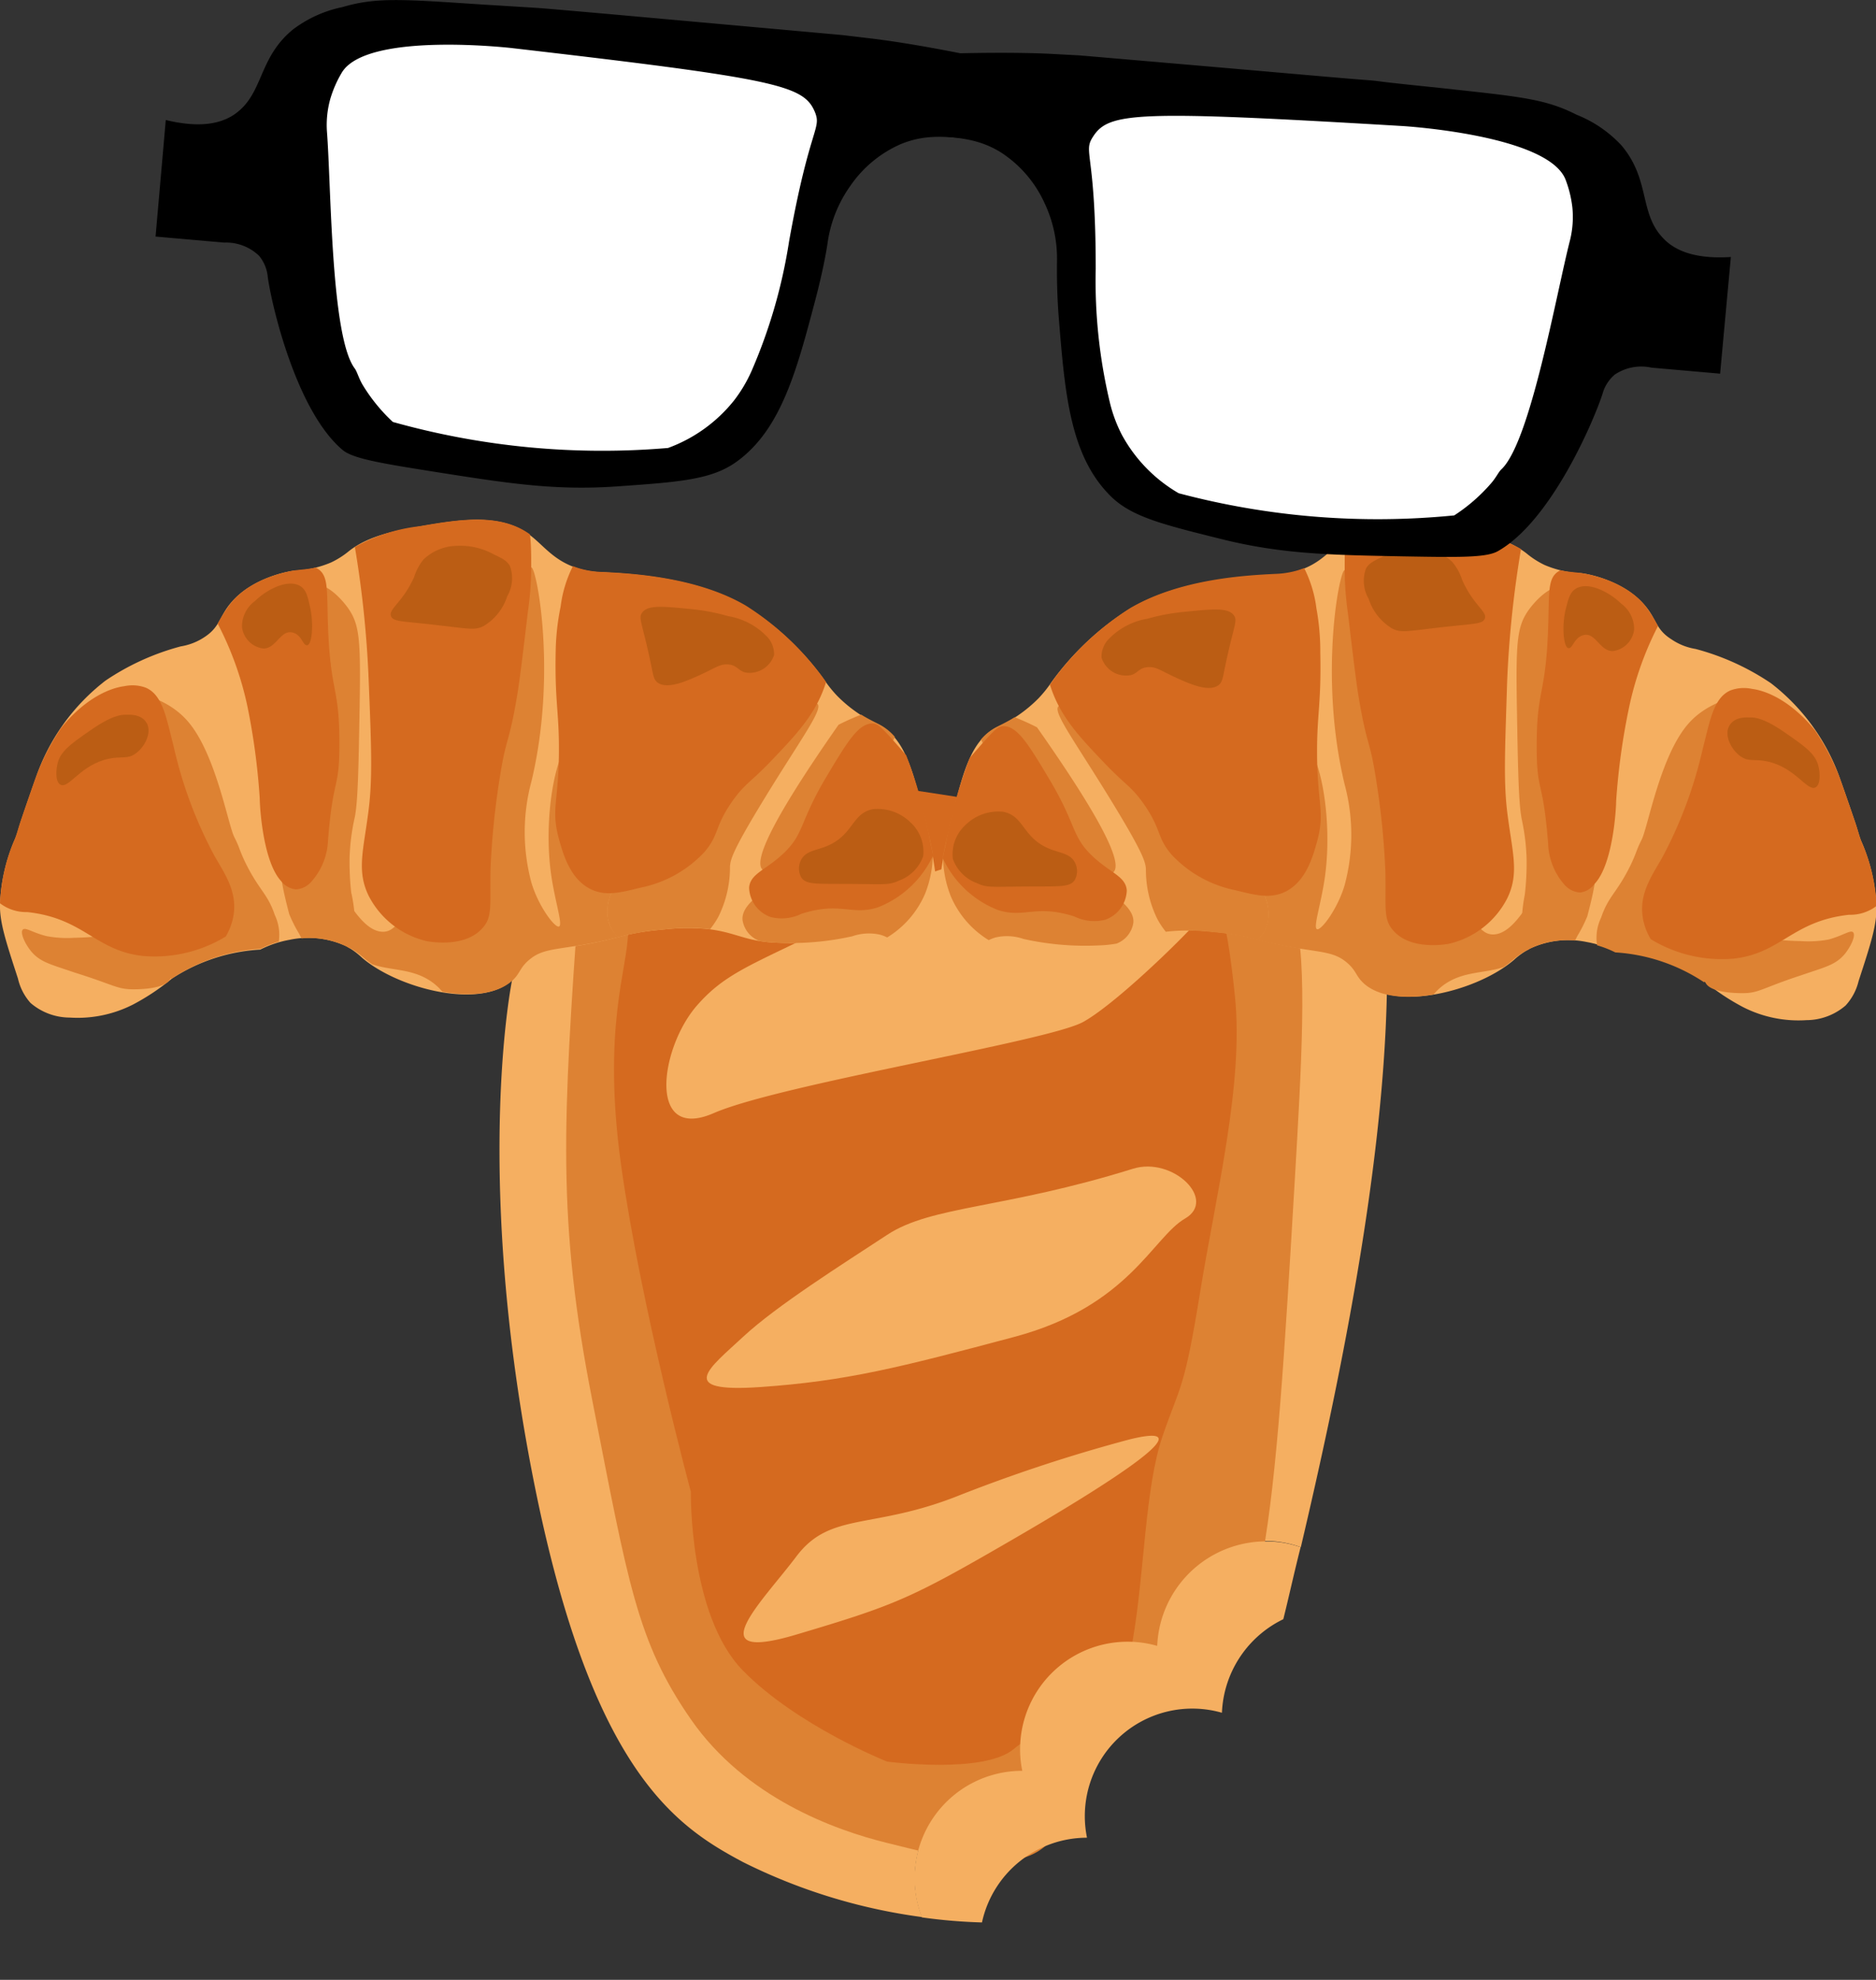 <svg xmlns="http://www.w3.org/2000/svg" viewBox="0 0 174.5 184.12"><rect x="0" y="0" width="174.5" height="184.12" fill="#333333" stroke="none"/><defs><style>.cls-1{fill:#f5af61;}.cls-2{fill:#dd8233;}.cls-3{fill:#d56a1f;}.cls-4{fill:none;}.cls-5{fill:#bb5d14;}.cls-6{fill:#fff;}</style></defs><title>breadbeardArtboard 1</title><g id="Layer_8" data-name="Layer 8"><g id="Layer_13" data-name="Layer 13"><path class="cls-1" d="M88,167.62a10,10,0,0,1,7.07-2.94,10,10,0,0,1,12.55-11.62,10.25,10.25,0,0,1,.1-1.06A10,10,0,0,1,121,143.88h0c3.4-14.44,7.65-34.61,8-51.41.08-3.88-.88-6.71-2.53-8.74C120.88,76.86,108,79.35,94.36,81a324.65,324.65,0,0,1-46.22,2.33l-.5,7.77s-3.6,17.34,1.78,45.47,13.45,33.27,19.7,36.6a52.75,52.75,0,0,0,16.64,5.11A10,10,0,0,1,88,167.62Z"/></g><path class="cls-2" d="M53.84,83.44c-1.46,20.81-2.07,29.88,1.26,46.82s4.13,22.38,9.17,29.64,13.32,10.28,18.26,11.49c5.24,1.28,11.88,3.22,15,0,2.44-2.54.5-5.94,3.25-9.38,2.62-3.28,6.3-2.59,9.46-3.93,7.45-3.18,8.3-16.12,10.2-48.39.6-10.28,1.21-20.38,0-24.25s-58.67-13-62.63-7.49Z"/><g id="Layer_9" data-name="Layer 9"><path class="cls-3" d="M58.42,86.64c0,3.39-2.46,8.84-.63,21.84s6.47,30.24,6.47,30.24-.19,11.49,4.84,16.63,13.41,8.47,13.41,8.47,9.06,1.21,11.84-1.21,9.88-3.63,11-10,1.14-14.28,2.8-19.09,2-4.2,3.47-13.28,4.09-19.49,3.25-27.59-1.66-10.56-4.68-13.51-34.46-6.94-34.46-6.94Z"/></g><g id="Layer_10" data-name="Layer 10"><path class="cls-1" d="M86.92,81.06c-.84.47-2.15,1.2-3.78,2.06-12.09,6.39-15.06,6.66-18.32,10.4-3.43,3.93-4.65,12.7,1.56,10s31-6.65,34.35-8.47,11.6-9.93,12.69-11.79S102.92,76.9,96.83,79a4.72,4.72,0,0,1-1.71.18A42.33,42.33,0,0,0,86.92,81.06Z"/><path class="cls-1" d="M105.38,108.69c-12,3.74-18.71,3.42-22.85,6.14s-10.28,6.58-13.41,9.49-6.36,5.22,1.61,4.67,13-1.83,23.64-4.67,12.85-9.26,15.86-11S109.09,107.53,105.38,108.69Z"/><path class="cls-1" d="M89.39,139c-8.23,3.33-12.13,1.51-15.32,5.75s-9.21,10,0,7.26,10.61-3.33,20-8.77,18.35-11.19,11-9.38A146.09,146.09,0,0,0,89.39,139Z"/></g><g id="Layer_12" data-name="Layer 12"><path class="cls-4" d="M88,181.81a10,10,0,0,0,3.6,2.3,10.1,10.1,0,0,1-.28-5.33,50.63,50.63,0,0,1-5.59-.47A10,10,0,0,0,88,181.81Z"/><path class="cls-4" d="M121,143.88c-.57,2.41-1.11,4.66-1.61,6.7a10.1,10.1,0,0,1,8-.36A10.14,10.14,0,0,0,121,143.88Z"/><path class="cls-1" d="M119.25,143.45A10.14,10.14,0,0,0,107.74,152a10.25,10.25,0,0,0-.1,1.06,10,10,0,0,0-12.55,11.62,10,10,0,0,0-9.34,13.63,50.63,50.63,0,0,0,5.59.47,10,10,0,0,1,9.77-7.88,10,10,0,0,1,12.55-11.62,10.25,10.25,0,0,1,.1-1.06,10.12,10.12,0,0,1,5.61-7.64c.5-2,1-4.29,1.61-6.7A10.1,10.1,0,0,0,119.25,143.45Z"/></g></g><g id="Layer_1" data-name="Layer 1"><g id="Layer_5" data-name="Layer 5"><path class="cls-1" d="M21.48,56.06c2.06-2.44,5.67-3,6-3a9.54,9.54,0,0,0,3.33-.76,8,8,0,0,0,1.66-1.06c1.87-1.47,4.54-1.93,6.5-2.27,3.74-.64,7.51-1.29,10.28.76,1.35,1,2.28,2.49,4.69,3.18a8.28,8.28,0,0,0,2,.3c2.59.13,8.79.43,13.46,3.18a26.27,26.27,0,0,1,7.26,6.81,11.38,11.38,0,0,0,1.21,1.51,12.93,12.93,0,0,0,3.93,2.72c2.58,1.39,3.32,4.73,4.69,10.89,1.11,5,.58,6.87-.15,8-.26.41-1,1.63-2.12,1.66-.86,0-1.21-.73-2.42-1.06a4.72,4.72,0,0,0-2.57.15,26.37,26.37,0,0,1-7,.6c-3.51-.14-4.12-1.39-8.32-1.36-.88,0-1.5.06-2.42.15-3.63.34-3.93.88-7.86,1.51-2.3.37-3.24.35-4.39,1.21s-.93,1.28-1.66,2c-2.88,2.72-10.56.77-13.91-2.12A7.07,7.07,0,0,0,32.22,88a8.42,8.42,0,0,0-5.29-.6,9.9,9.9,0,0,0-2.72.91A16.76,16.76,0,0,0,16,91a21.1,21.1,0,0,1-3.63,2.42,11.36,11.36,0,0,1-5.9,1.21,5.61,5.61,0,0,1-3.63-1.36A5.1,5.1,0,0,1,1.67,91C.52,87.47-.06,85.71,0,84a16.77,16.77,0,0,1,1.36-5.9c.21-.44.37-1.12.6-1.81.68-2,1.25-3.63,1.36-3.93a19.3,19.3,0,0,1,6.5-9.07,23.09,23.09,0,0,1,7-3.18,5.56,5.56,0,0,0,2.27-.91C20.47,58.27,20.4,57.33,21.48,56.06Z"/></g><g id="Layer_4" data-name="Layer 4"><path class="cls-4" d="M69.12,85.57c-.19-1.53,1.72-3,3.32-3.64a7.51,7.51,0,0,1,3-.31c5-.08,7.48-7.32,9.66-6.68a1.56,1.56,0,0,1,.82.69c-.78-3.38-1.47-5.67-2.7-7.1a28.24,28.24,0,0,1-2.18,3.71c-.34.51-3.92,5.93-5.29,5.29-1-.46-.33-4,0-5.29A14.26,14.26,0,0,1,78,67.4a22,22,0,0,1,2.08-.94,11,11,0,0,1-2.19-1.78,11.38,11.38,0,0,1-1.21-1.51,26.27,26.27,0,0,0-7.26-6.81C64.79,53.61,58.58,53.31,56,53.19a8.28,8.28,0,0,1-2-.3c-2.41-.68-3.34-2.18-4.69-3.18-2.77-2-6.54-1.4-10.28-.76-2,.34-4.63.8-6.5,2.27a8,8,0,0,1-1.66,1.06,9.54,9.54,0,0,1-3.33.76c-.38.05-4,.59-6,3-1.08,1.28-1,2.21-2.42,3.18a5.56,5.56,0,0,1-2.27.91,23.09,23.09,0,0,0-7,3.18,19.3,19.3,0,0,0-6.5,9.07c-.11.3-.68,1.93-1.36,3.93-.24.7-.4,1.38-.6,1.81A16.77,16.77,0,0,0,0,84C0,85.71.56,87.47,1.71,91a5.1,5.1,0,0,0,1.21,2.27,5.61,5.61,0,0,0,3.63,1.36,11.36,11.36,0,0,0,5.9-1.21A20,20,0,0,0,16,91L15.88,91c-4-2.13-1.71-12.19-1.36-13.76.86-3.84,2.54-7.57,3.48-7.41.6.1.27,1.67,1.66,4.39.7,1.36,1.16,1.69,2.12,3.63.66,1.32.48,1.25,1.06,2.42,1.25,2.54,2.05,2.84,2.72,4.84a4.3,4.3,0,0,1,.37,2.51,9.79,9.79,0,0,1,1-.24,8.42,8.42,0,0,1,5.29.6l0,0c-.9-1.19-1.19-2.61-.84-2.9.52-.43,2.15,1.84,4.23,1.51,1.27-.2,1.35-1.15,2.87-2,2.62-1.4,4.49.3,5.75-.76,1.53-1.28-.58-4.35-.45-9.83.09-4.07,1.39-8.67,2.87-8.77,1.14-.08,2.19,2.52,2.57,3.48,1.12,2.78,1.11,5.47,1.06,9.22a22.55,22.55,0,0,0,.45,5.44c.25,1.17.59,2.66,1.21,2.72.8.08,1.64-2.23,1.81-2.72,1.21-3.33.41-5.53,1.06-5.75s1.83,1.6,2.9,3.72a8.41,8.41,0,0,1,1.94-1.9c1.94-1.33,3.41-.75,4.54-2.27,1-1.29.35-2.31,1.06-4.23.57-1.55,1.59-2.38,3.48-4.08,2.1-1.9,3.69-3.33,4.54-2.87,1.16.62.25,4.41,0,5.44-.45,1.88-.88,2.42-2.87,6.65a54.38,54.38,0,0,1-3.63,7.11c-.29.46-.55.84-.78,1.17,1.93.23,2.93.79,4.62,1.08C69.87,86.91,69.22,86.37,69.12,85.57Z"/><path class="cls-4" d="M86.77,79.41a10.19,10.19,0,0,1-.72,3.7,8.84,8.84,0,0,1-3.53,4.06c.7.36,1.07.82,1.75.8,1.08,0,1.86-1.26,2.12-1.66C87.06,85.25,87.57,83.59,86.77,79.41Z"/><path class="cls-4" d="M34.61,89.66a17.25,17.25,0,0,0,6.52,2.56,4.87,4.87,0,0,0-.44-.47C38.78,90,36.56,90.33,34.61,89.66Z"/><path class="cls-2" d="M25.56,85.09c-.67-2-1.47-2.3-2.72-4.84a15,15,0,0,1-.63-1.49c-.2-.5-.38-.84-.42-.92-.61-1.23-1.79-8.14-4.54-11C15,64.45,10.84,63.71,9.75,65c-1.37,1.6,3.64,4.81,4.77,12.26C15.47,83.44,13.3,89.6,15.88,91L16,91l.07-.05a16.76,16.76,0,0,1,8.17-2.72,10,10,0,0,1,1.69-.66A4.3,4.3,0,0,0,25.56,85.09Z"/><path class="cls-2" d="M57.8,81.4c-2.52-11-3.88-12.4-4.56-12.34-1.35.13-2.75,6.38-2,12.1.36,2.64,1.14,4.84.76,5s-1.92-1.88-2.57-4.08a18.06,18.06,0,0,1,0-9.4c2.4-10,.49-19.87,0-19.91s-.29,5.13-2.68,12.52c-1.68,5.19-2.8,5.58-2.87,8.77-.12,5.48,2,8.55.45,9.83-1.26,1.05-3.13-.64-5.75.76-1.64.88-1.77,1.92-2.87,2-2.23.1-3.83-4.16-4.39-3.93-.28.11-.2,1.29,1,5.32a7.17,7.17,0,0,1,1.47,1,9.89,9.89,0,0,0,.84.64c1.95.67,4.17.31,6.08,2.08a4.87,4.87,0,0,1,.44.47c2.62.46,5.15.24,6.55-1.08.73-.69.64-1.2,1.66-2s2.09-.84,4.39-1.21a37.32,37.32,0,0,0,3.76-.79A3.48,3.48,0,0,1,56.71,86C56.14,84.5,56.77,82.78,57.8,81.4Z"/><path class="cls-2" d="M67.9,80.56c.06-.64.21-1.36,2.87-5.75,3.49-5.76,5.8-8.78,5.28-9.34-.33-.36-1.24,0-2.71.57a14.41,14.41,0,0,0-4.54,2.87c-1.89,1.7-2.91,2.53-3.48,4.08-.71,1.92-.1,2.94-1.06,4.23-1.13,1.52-2.59.94-4.54,2.27a8.41,8.41,0,0,0-1.94,1.9c-1,1.38-1.66,3.1-1.08,4.6a3.48,3.48,0,0,0,.77,1.18,23,23,0,0,1,4.11-.72c.92-.09,1.54-.15,2.42-.15a16.06,16.06,0,0,1,2.05.11,7.89,7.89,0,0,0,.78-1.17A10.35,10.35,0,0,0,67.9,80.56Z"/><path class="cls-2" d="M70.93,80.88c.6.56,2.37-.41,3.32-.93,2.63-1.43,4.27-3.9,6.74-7.61l.07-.1a28.24,28.24,0,0,0,2.18-3.71,4.86,4.86,0,0,0-1.39-1.13c-.37-.2-1-.48-1.74-.94A22,22,0,0,0,78,67.4C71.2,77.12,70.19,80.19,70.93,80.88Z"/><path class="cls-2" d="M86.05,83.11a10.19,10.19,0,0,0,.72-3.7c-.07-.36-.14-.73-.23-1.12-.21-1-.41-1.83-.6-2.66a1.56,1.56,0,0,0-.82-.69c-3.11-.92-8.34,7.4-9.66,6.68s2.91-11.88,2.93-11.87-.63,8.2-6,12.18c-1.26.94-3.47,2.16-3.32,3.64a2.48,2.48,0,0,0,1.56,1.93,11.15,11.15,0,0,0,1.65.17,26.37,26.37,0,0,0,7-.6,4.72,4.72,0,0,1,2.57-.15,3.44,3.44,0,0,1,.67.26A8.84,8.84,0,0,0,86.05,83.11Z"/><g id="Layer_3" data-name="Layer 3"><path class="cls-2" d="M2.12,86.45c-.26.27.16,1.25.76,2,.87,1.05,1.85,1.23,4.08,2C10.65,91.6,10.86,92,12.4,92c.45,0,3.13,0,3.48-1.06S13.73,87.15,11,86.91c-1.06-.1-1.3.25-4.08.3a10.3,10.3,0,0,1-2.57-.15C3.05,86.75,2.37,86.2,2.12,86.45Z"/></g></g><g id="Layer_6" data-name="Layer 6"><path class="cls-4" d="M86.54,78.29c-1.37-6.16-2.11-9.49-4.69-10.89a12.93,12.93,0,0,1-3.93-2.72,11.38,11.38,0,0,1-1.21-1.51,26.27,26.27,0,0,0-7.26-6.81C64.79,53.61,58.58,53.31,56,53.19a8.28,8.28,0,0,1-2-.3c-2.41-.68-3.34-2.18-4.69-3.18-2.77-2-6.54-1.4-10.28-.76-2,.34-4.63.8-6.5,2.27a8,8,0,0,1-1.66,1.06,9.54,9.54,0,0,1-3.33.76c-.38.05-4,.59-6,3-1.08,1.28-1,2.21-2.42,3.18a5.56,5.56,0,0,1-2.27.91,23.09,23.09,0,0,0-7,3.18,19.3,19.3,0,0,0-6.5,9.07c-.11.3-.68,1.93-1.36,3.93-.24.7-.4,1.38-.6,1.81A16.77,16.77,0,0,0,0,84C0,85.71.56,87.47,1.71,91a5.1,5.1,0,0,0,1.21,2.27,5.61,5.61,0,0,0,3.63,1.36,11.36,11.36,0,0,0,5.9-1.21A21.11,21.11,0,0,0,16.07,91a16.76,16.76,0,0,1,8.17-2.72A9.9,9.9,0,0,1,27,87.36c.25,0,.63-.11,1.11-.15l-.24-.46a12.94,12.94,0,0,1-.91-1.81c-.62-2.37-1.1-4.18-.6-6.35.43-1.9,1.19-2.24,2-3.93,1.58-3.43,0-5.44-.15-13.46-.14-6.14.73-6.68,1.06-6.81,1-.35,2.41,1,3.18,2.12,1.09,1.54,1.17,2.94,1.06,9.22-.1,5.81-.16,8.75-.45,10.21a19.88,19.88,0,0,0-.45,3.7A25.18,25.18,0,0,0,32.67,83a14,14,0,0,1,.3,3.93,6.65,6.65,0,0,1-.41,1.24,7.67,7.67,0,0,1,1.2.88c3.35,2.88,11,4.84,13.91,2.12.73-.69.64-1.2,1.66-2s2.09-.84,4.39-1.21c3.94-.63,4.24-1.17,7.86-1.51.92-.09,1.54-.15,2.42-.15,4.19,0,4.81,1.22,8.32,1.36a26.37,26.37,0,0,0,7-.6,4.72,4.72,0,0,1,2.57-.15c1.21.32,1.56,1.08,2.42,1.06,1.08,0,1.86-1.26,2.12-1.66C87.12,85.16,87.66,83.31,86.54,78.29Z"/><path class="cls-2" d="M32.67,83a25.18,25.18,0,0,1-.15-3.33A19.88,19.88,0,0,1,33,76c.29-1.46.35-4.4.45-10.21.11-6.28,0-7.69-1.06-9.22-.76-1.07-2.21-2.47-3.18-2.12-.33.12-1.2.66-1.06,6.81.18,8,1.73,10,.15,13.46-.78,1.7-1.53,2-2,3.93-.49,2.17,0,4,.6,6.35a12.94,12.94,0,0,0,.91,1.81l.24.46a7.82,7.82,0,0,1,4.18.75l.31.18A6.65,6.65,0,0,0,33,86.91,14,14,0,0,0,32.67,83Z"/></g><g id="Layer_2" data-name="Layer 2"><path class="cls-4" d="M81.63,84.37c-2.45.8-3.49-.55-7.11.6a4.19,4.19,0,0,1-2.87.3,3,3,0,0,1-2-2.72c.09-1.3,1.52-1.62,3.18-3.18,2-1.89,1.46-2.88,4.08-7.26,1.95-3.25,2.93-4.89,4.23-4.84.51,0,.84.29,3.09,2.95a5.73,5.73,0,0,0-2.45-2.83,12.93,12.93,0,0,1-3.93-2.72,11.2,11.2,0,0,1-1-1.19l-.11.32c-.93,2.71-2.69,4.55-5,7-1.93,2-2.47,2.12-3.63,3.78C66.5,76.93,67,77.59,65.6,79.23a11.12,11.12,0,0,1-6,3.33c-1.83.46-3.17.79-4.54.15-2-.92-2.62-3.2-3-4.69-.77-2.8,0-3.51,0-8.32,0-3.54-.4-4.56-.3-9.22a22.37,22.37,0,0,1,.45-4.08,11.47,11.47,0,0,1,1.14-3.75c-1.9-.75-2.77-2-4-2.93h0c.1.85.11,1.88.12,3.06a28.85,28.85,0,0,1-.3,4.08c-.53,4.45-.8,6.68-1.06,8.17-.74,4.21-1,3.57-1.51,7a72.81,72.81,0,0,0-.91,8.77c-.08,3.38.21,4.51-.76,5.6-1.59,1.79-4.68,1.29-5.14,1.21a8.14,8.14,0,0,1-5.44-4.23c-1.15-2.38-.46-4.3,0-8,.37-2.95.24-6,0-12.1A97.86,97.86,0,0,0,33,50.88c-.17.11-.33.21-.49.34a8,8,0,0,1-1.66,1.06,6.83,6.83,0,0,1-1.48.5l.23.14c1,.68.79,2,.91,5.29.22,6.27,1,5.56,1.06,10.89,0,4.46-.58,3-1.06,9.07A6.12,6.12,0,0,1,29,81.95a2.08,2.08,0,0,1-1.51.76,2,2,0,0,1-1.36-.76c-1.69-1.84-1.93-7-2-7.71A62.75,62.75,0,0,0,23,65.62,30.09,30.09,0,0,0,20.25,58a3.93,3.93,0,0,1-1.19,1.23,5.56,5.56,0,0,1-2.27.91,23.09,23.09,0,0,0-7,3.18,17.18,17.18,0,0,0-4.09,4.35,13.22,13.22,0,0,1,.88-1c2.45-2.51,4.54-2.82,5-2.87a3.58,3.58,0,0,1,2,.15c1.62.71,1.89,2.82,2.57,5.44a40.19,40.19,0,0,0,3.78,10.13C20.87,81.17,22,82.8,21.74,85A5.65,5.65,0,0,1,21,87.09a12.71,12.71,0,0,1-7.71,1.81c-4.43-.5-5.45-3.52-10.74-4.08A4,4,0,0,1,0,84v0c-.06,1.68.51,3.44,1.66,7a5.1,5.1,0,0,0,1.21,2.27,5.61,5.61,0,0,0,3.63,1.36,11.36,11.36,0,0,0,5.9-1.21A21.1,21.1,0,0,0,16,91a16.76,16.76,0,0,1,8.17-2.72,9.9,9.9,0,0,1,2.72-.91,8.42,8.42,0,0,1,5.29.6A7.07,7.07,0,0,1,33.73,89c3.35,2.88,11,4.84,13.91,2.12.73-.69.64-1.2,1.66-2s2.09-.84,4.39-1.21c3.94-.63,4.24-1.17,7.86-1.51.92-.09,1.54-.15,2.42-.15,4.19,0,4.81,1.22,8.32,1.36a26.37,26.37,0,0,0,7-.6,4.72,4.72,0,0,1,2.57-.15C83,87.23,83.38,88,84.24,88c1.08,0,1.86-1.26,2.12-1.66.66-1,1.16-2.68.41-6.75A9.45,9.45,0,0,1,81.63,84.37Z"/><path class="cls-3" d="M2.54,84.82c5.28.57,6.3,3.58,10.74,4.08A12.71,12.71,0,0,0,21,87.09,5.65,5.65,0,0,0,21.74,85c.3-2.17-.88-3.81-1.81-5.44A40.19,40.19,0,0,1,16.15,69.4c-.68-2.62-1-4.74-2.57-5.44a3.58,3.58,0,0,0-2-.15c-.45.06-2.54.36-5,2.87a13.22,13.22,0,0,0-.88,1,21.24,21.24,0,0,0-2.41,4.72c-.11.3-.68,1.93-1.36,3.93-.24.7-.4,1.38-.6,1.81A16.76,16.76,0,0,0,0,84,4,4,0,0,0,2.54,84.82Z"/><path class="cls-3" d="M24.16,74.24c0,.7.28,5.87,2,7.71a2,2,0,0,0,1.36.76A2.08,2.08,0,0,0,29,81.95a6.12,6.12,0,0,0,1.51-3.78c.48-6.11,1.07-4.61,1.06-9.07,0-5.33-.84-4.62-1.06-10.89-.12-3.29.07-4.61-.91-5.29l-.23-.14c-.68.15-1.28.18-1.85.25-.38.05-4,.59-6,3A12.8,12.8,0,0,0,20.25,58,30.09,30.09,0,0,1,23,65.62,62.75,62.75,0,0,1,24.16,74.24Z"/><path class="cls-3" d="M34.29,75.3c-.46,3.71-1.15,5.64,0,8a8.14,8.14,0,0,0,5.44,4.23c.46.08,3.55.58,5.14-1.21,1-1.08.67-2.22.76-5.6A72.81,72.81,0,0,1,46.54,72c.54-3.39.77-2.74,1.51-7,.26-1.48.53-3.71,1.06-8.17a28.85,28.85,0,0,0,.3-4.08c0-1.18,0-2.21-.12-3.06-2.77-2-6.54-1.4-10.28-.75a16,16,0,0,0-6,1.93A97.86,97.86,0,0,1,34.29,63.2C34.54,69.3,34.66,72.35,34.29,75.3Z"/><path class="cls-3" d="M51.69,60.48c-.1,4.66.31,5.69.3,9.22,0,4.81-.77,5.52,0,8.32.41,1.48,1.07,3.77,3,4.69,1.37.64,2.7.31,4.54-.15a11.12,11.12,0,0,0,6-3.33c1.4-1.64.9-2.3,2.57-4.69,1.16-1.66,1.7-1.76,3.63-3.78,2.3-2.41,4.06-4.25,5-7l.11-.32-.22-.32a26.27,26.27,0,0,0-7.26-6.81C64.75,53.61,58.54,53.31,56,53.19a8.28,8.28,0,0,1-2-.3,7.38,7.38,0,0,1-.71-.24,11.47,11.47,0,0,0-1.14,3.75A22.37,22.37,0,0,0,51.69,60.48Z"/><path class="cls-3" d="M81.17,67.28c-1.3,0-2.29,1.59-4.23,4.84-2.63,4.38-2.08,5.37-4.08,7.26-1.66,1.56-3.09,1.87-3.18,3.18a3,3,0,0,0,2,2.72,4.19,4.19,0,0,0,2.87-.3c3.61-1.16,4.66.19,7.11-.6a9.45,9.45,0,0,0,5.13-4.82c-.07-.4-.16-.81-.26-1.26a43.34,43.34,0,0,0-2.24-8.06C82,67.58,81.68,67.3,81.17,67.28Z"/></g><g id="Layer_7" data-name="Layer 7"><path class="cls-5" d="M64.43,56.66c-2.76-.28-4.14-.42-4.69.3-.4.53,0,.91.82,4.85.21,1.05.26,1.4.6,1.66.92.68,2.71-.13,4.08-.76s1.75-1,2.57-.91.89.66,1.66.76A2.39,2.39,0,0,0,72,60.91a2.36,2.36,0,0,0-.76-1.81,6.45,6.45,0,0,0-3.51-1.8A18.66,18.66,0,0,0,64.43,56.66Z"/><path class="cls-5" d="M38.52,53.67A4.81,4.81,0,0,1,39.42,52a4.64,4.64,0,0,1,3.07-1.24,6.47,6.47,0,0,1,3.43.79c.8.38,1.23.59,1.51,1.08a3.33,3.33,0,0,1-.25,2.82A5,5,0,0,1,45,58.21c-.87.45-1.36.25-5-.15-2.7-.3-3.44-.26-3.63-.76C36.13,56.61,37.42,56.09,38.52,53.67Z"/><path class="cls-5" d="M28,54.55c-1.14-.8-3.2.27-4.28,1.34a2.93,2.93,0,0,0-1.21,2.42,2.28,2.28,0,0,0,2,2c1.14,0,1.56-1.63,2.57-1.51S28.15,60.1,28.59,60s.59-2,.26-3.5C28.63,55.5,28.5,54.91,28,54.55Z"/><path class="cls-5" d="M11.65,66.47c-.31,0-1.2,0-3.33,1.51-1.83,1.27-2.78,1.95-3,3.18-.1.5-.18,1.55.3,1.81.78.43,1.87-1.88,4.54-2.42,1.18-.24,1.66.07,2.42-.45.91-.63,1.57-2,1.06-2.87S12,66.47,11.65,66.47Z"/><path class="cls-5" d="M84.67,76.46a4.35,4.35,0,0,0-3.48-1.21c-2,.39-1.77,2.45-4.39,3.48-1,.38-1.85.43-2.27,1.21a1.72,1.72,0,0,0,0,1.66c.42.64,1.3.59,3.78.6,3.83,0,4.3.17,5.29-.3a3.74,3.74,0,0,0,2.27-2.27A3.69,3.69,0,0,0,84.67,76.46Z"/></g><path class="cls-1" d="M153,56.3c-2.06-2.44-5.67-3-6-3a9.54,9.54,0,0,1-3.33-.76A8,8,0,0,1,142,51.47c-1.87-1.47-4.54-1.93-6.5-2.27-3.74-.64-7.51-1.29-10.28.76-1.35,1-2.28,2.49-4.69,3.18a8.28,8.28,0,0,1-2,.3c-2.59.13-8.79.43-13.46,3.18a26.27,26.27,0,0,0-7.26,6.81,11.38,11.38,0,0,1-1.21,1.51,12.93,12.93,0,0,1-3.93,2.72C90.1,69,89.36,72.37,88,78.53c-1.11,5-.58,6.87.15,8,.26.41,1,1.63,2.12,1.66.86,0,1.21-.73,2.42-1.06a4.72,4.72,0,0,1,2.57.15,26.37,26.37,0,0,0,7,.6c3.51-.14,4.12-1.39,8.32-1.36.88,0,1.5.06,2.42.15,3.63.34,3.93.88,7.86,1.51,2.3.37,3.24.35,4.39,1.21s.93,1.28,1.66,2c2.88,2.72,10.56.77,13.91-2.12a7.07,7.07,0,0,1,1.51-1.06,8.42,8.42,0,0,1,5.29-.6,9.9,9.9,0,0,1,2.72.91,16.76,16.76,0,0,1,8.17,2.72,21.1,21.1,0,0,0,3.63,2.42,11.36,11.36,0,0,0,5.9,1.21,5.61,5.61,0,0,0,3.63-1.36,5.1,5.1,0,0,0,1.21-2.27c1.15-3.52,1.72-5.28,1.66-7a16.77,16.77,0,0,0-1.36-5.9c-.21-.44-.37-1.12-.6-1.81-.68-2-1.25-3.63-1.36-3.93a19.3,19.3,0,0,0-6.5-9.07,23.09,23.09,0,0,0-7-3.18,5.56,5.56,0,0,1-2.27-.91C154,58.52,154.1,57.58,153,56.3Z"/><path class="cls-4" d="M105.37,85.81c.19-1.53-1.72-3-3.32-3.64a7.51,7.51,0,0,0-3-.31c-5-.08-7.48-7.32-9.66-6.68a1.56,1.56,0,0,0-.82.69c.78-3.38,1.47-5.67,2.7-7.1a28.24,28.24,0,0,0,2.18,3.71c.34.51,3.92,5.93,5.29,5.29,1-.46.33-4,0-5.29a14.26,14.26,0,0,0-2.27-4.84,22,22,0,0,0-2.08-.94,11,11,0,0,0,2.19-1.78,11.38,11.38,0,0,0,1.21-1.51A26.27,26.27,0,0,1,105,56.61c4.67-2.75,10.87-3.05,13.46-3.18a8.28,8.28,0,0,0,2-.3c2.41-.68,3.34-2.18,4.69-3.18,2.77-2,6.54-1.4,10.28-.76,2,.34,4.63.8,6.5,2.27a8,8,0,0,0,1.66,1.06,9.54,9.54,0,0,0,3.33.76c.38.05,4,.59,6,3,1.08,1.28,1,2.21,2.42,3.18a5.56,5.56,0,0,0,2.27.91,23.09,23.09,0,0,1,7,3.18,19.3,19.3,0,0,1,6.5,9.07c.11.3.68,1.93,1.36,3.93.24.7.4,1.38.6,1.81a16.77,16.77,0,0,1,1.36,5.9c.06,1.68-.51,3.44-1.66,7a5.1,5.1,0,0,1-1.21,2.27A5.61,5.61,0,0,1,168,94.87a11.36,11.36,0,0,1-5.9-1.21,20,20,0,0,1-3.55-2.37l.11-.05c4-2.13,1.71-12.19,1.36-13.76-.86-3.84-2.54-7.57-3.48-7.41-.6.1-.27,1.67-1.66,4.39-.7,1.36-1.16,1.69-2.12,3.63-.66,1.32-.48,1.25-1.06,2.42-1.25,2.54-2.05,2.84-2.72,4.84a4.3,4.3,0,0,0-.37,2.51,9.79,9.79,0,0,0-1-.24,8.42,8.42,0,0,0-5.29.6l0,0c.9-1.19,1.19-2.61.84-2.9-.52-.43-2.15,1.84-4.23,1.51-1.27-.2-1.35-1.15-2.87-2-2.62-1.4-4.49.3-5.75-.76-1.53-1.28.58-4.35.45-9.83-.09-4.07-1.39-8.67-2.87-8.77-1.14-.08-2.19,2.52-2.57,3.48-1.12,2.78-1.11,5.47-1.06,9.22a22.55,22.55,0,0,1-.45,5.44c-.25,1.17-.59,2.66-1.21,2.72-.8.08-1.64-2.23-1.81-2.72-1.21-3.33-.41-5.53-1.06-5.75s-1.83,1.6-2.9,3.72a8.41,8.41,0,0,0-1.94-1.9c-1.94-1.33-3.41-.75-4.54-2.27-1-1.29-.35-2.31-1.06-4.23-.57-1.55-1.59-2.38-3.48-4.08-2.1-1.9-3.69-3.33-4.54-2.87-1.16.62-.25,4.41,0,5.44.45,1.88.88,2.42,2.87,6.65a54.38,54.38,0,0,0,3.63,7.11c.29.46.55.84.78,1.17-1.93.23-2.93.79-4.62,1.08C104.62,87.16,105.27,86.62,105.37,85.81Z"/><path class="cls-4" d="M87.72,79.66a10.19,10.19,0,0,0,.72,3.7A8.84,8.84,0,0,0,92,87.42c-.7.36-1.07.82-1.75.8-1.08,0-1.86-1.26-2.12-1.66C87.43,85.49,86.93,83.84,87.72,79.66Z"/><path class="cls-4" d="M139.89,89.91a17.25,17.25,0,0,1-6.52,2.56,4.87,4.87,0,0,1,.44-.47C135.72,90.22,137.94,90.58,139.89,89.91Z"/><path class="cls-2" d="M148.93,85.34c.67-2,1.47-2.3,2.72-4.84a15,15,0,0,0,.63-1.49c.2-.5.38-.84.42-.92.61-1.23,1.79-8.14,4.54-11,2.21-2.34,6.4-3.09,7.49-1.82,1.37,1.6-3.64,4.81-4.77,12.26-.94,6.21,1.22,12.37-1.36,13.76l-.11.05-.07-.05a16.76,16.76,0,0,0-8.17-2.72,10,10,0,0,0-1.69-.66A4.3,4.3,0,0,1,148.93,85.34Z"/><path class="cls-2" d="M116.7,81.65c2.52-11,3.88-12.4,4.56-12.34,1.35.13,2.75,6.38,2,12.1-.36,2.64-1.14,4.84-.76,5s1.92-1.88,2.57-4.08a18.06,18.06,0,0,0,0-9.4c-2.4-10-.49-19.87,0-19.91s.29,5.13,2.68,12.52c1.68,5.19,2.8,5.58,2.87,8.77.12,5.48-2,8.55-.45,9.83,1.26,1.05,3.13-.64,5.75.76,1.64.88,1.77,1.92,2.87,2,2.23.1,3.83-4.16,4.39-3.93.28.11.2,1.29-1,5.32a7.17,7.17,0,0,0-1.47,1,9.89,9.89,0,0,1-.84.64c-1.95.67-4.17.31-6.08,2.08a4.87,4.87,0,0,0-.44.47c-2.62.46-5.15.24-6.55-1.08-.73-.69-.64-1.2-1.66-2s-2.09-.84-4.39-1.21a37.32,37.32,0,0,1-3.76-.79,3.48,3.48,0,0,0,.77-1.18C118.35,84.75,117.72,83,116.7,81.65Z"/><path class="cls-2" d="M106.59,80.8c-.06-.64-.21-1.36-2.87-5.75-3.49-5.76-5.8-8.78-5.28-9.34.33-.36,1.24,0,2.71.57a14.41,14.41,0,0,1,4.54,2.87c1.89,1.7,2.91,2.53,3.48,4.08.71,1.92.1,2.94,1.06,4.23,1.13,1.52,2.59.94,4.54,2.27a8.41,8.41,0,0,1,1.94,1.9c1,1.38,1.66,3.1,1.08,4.6a3.48,3.48,0,0,1-.77,1.18,23,23,0,0,0-4.11-.72c-.92-.09-1.54-.15-2.42-.15a16.06,16.06,0,0,0-2.05.11,7.89,7.89,0,0,1-.78-1.17A10.35,10.35,0,0,1,106.59,80.8Z"/><path class="cls-2" d="M103.56,81.12c-.6.56-2.37-.41-3.32-.93-2.63-1.43-4.27-3.9-6.74-7.61l-.07-.1a28.24,28.24,0,0,1-2.18-3.71,4.86,4.86,0,0,1,1.39-1.13c.37-.2,1-.48,1.74-.94a22,22,0,0,1,2.08.94C103.29,77.36,104.31,80.44,103.56,81.12Z"/><path class="cls-2" d="M88.44,83.35a10.19,10.19,0,0,1-.72-3.7c.07-.36.14-.73.23-1.12.21-1,.41-1.83.6-2.66a1.56,1.56,0,0,1,.82-.69c3.11-.92,8.34,7.4,9.66,6.68S96.12,70,96.1,70s.63,8.2,6,12.18c1.26.94,3.47,2.16,3.32,3.64a2.48,2.48,0,0,1-1.56,1.93,11.15,11.15,0,0,1-1.65.17,26.37,26.37,0,0,1-7-.6,4.72,4.72,0,0,0-2.57-.15,3.44,3.44,0,0,0-.67.26A8.84,8.84,0,0,1,88.44,83.35Z"/><path class="cls-2" d="M172.37,86.7c.26.27-.16,1.25-.76,2-.87,1.05-1.85,1.23-4.08,2-3.69,1.21-3.9,1.66-5.44,1.66-.45,0-3.13,0-3.48-1.06s2.15-3.84,4.84-4.08c1.06-.1,1.3.25,4.08.3a10.3,10.3,0,0,0,2.57-.15C171.45,87,172.13,86.45,172.37,86.7Z"/><path class="cls-4" d="M88,78.53c1.37-6.16,2.11-9.49,4.69-10.89a12.93,12.93,0,0,0,3.93-2.72,11.38,11.38,0,0,0,1.21-1.51A26.27,26.27,0,0,1,105,56.61c4.67-2.75,10.87-3.05,13.46-3.18a8.28,8.28,0,0,0,2-.3c2.41-.68,3.34-2.18,4.69-3.18,2.77-2,6.54-1.4,10.28-.76,2,.34,4.63.8,6.5,2.27a8,8,0,0,0,1.66,1.06,9.54,9.54,0,0,0,3.33.76c.38.05,4,.59,6,3,1.08,1.28,1,2.21,2.42,3.18a5.56,5.56,0,0,0,2.27.91,23.09,23.09,0,0,1,7,3.18,19.3,19.3,0,0,1,6.5,9.07c.11.3.68,1.93,1.36,3.93.24.7.4,1.38.6,1.81a16.77,16.77,0,0,1,1.36,5.9c.06,1.68-.51,3.44-1.66,7a5.1,5.1,0,0,1-1.21,2.27A5.61,5.61,0,0,1,168,94.87a11.36,11.36,0,0,1-5.9-1.21,21.11,21.11,0,0,1-3.63-2.42,16.76,16.76,0,0,0-8.17-2.72,9.9,9.9,0,0,0-2.72-.91c-.25,0-.63-.11-1.11-.15l.24-.46a12.94,12.94,0,0,0,.91-1.81c.62-2.37,1.1-4.18.6-6.35-.43-1.9-1.19-2.24-2-3.93-1.58-3.43,0-5.44.15-13.46.14-6.14-.73-6.68-1.06-6.81-1-.35-2.41,1-3.18,2.12C141,58.29,141,59.7,141.07,66c.1,5.81.16,8.75.45,10.21a19.88,19.88,0,0,1,.45,3.7,25.18,25.18,0,0,1-.15,3.33,14,14,0,0,0-.3,3.93,6.65,6.65,0,0,0,.41,1.24,7.67,7.67,0,0,0-1.2.88c-3.35,2.88-11,4.84-13.91,2.12-.73-.69-.64-1.2-1.66-2s-2.09-.84-4.39-1.21c-3.94-.63-4.24-1.17-7.86-1.51-.92-.09-1.54-.15-2.42-.15-4.19,0-4.81,1.22-8.32,1.36a26.37,26.37,0,0,1-7-.6,4.72,4.72,0,0,0-2.57-.15c-1.21.32-1.56,1.08-2.42,1.06-1.08,0-1.86-1.26-2.12-1.66C87.38,85.4,86.84,83.56,88,78.53Z"/><path class="cls-2" d="M141.83,83.22A25.18,25.18,0,0,0,142,79.9a19.88,19.88,0,0,0-.45-3.7c-.29-1.46-.35-4.4-.45-10.21-.11-6.28,0-7.69,1.06-9.22.76-1.07,2.21-2.47,3.18-2.12.33.12,1.2.66,1.06,6.81-.18,8-1.73,10-.15,13.46.78,1.7,1.53,2,2,3.93.49,2.17,0,4-.6,6.35a12.94,12.94,0,0,1-.91,1.81l-.24.46a7.82,7.82,0,0,0-4.18.75l-.31.18a6.65,6.65,0,0,1-.41-1.24A14,14,0,0,1,141.83,83.22Z"/><path class="cls-4" d="M92.87,84.62c2.45.8,3.49-.55,7.11.6a4.19,4.19,0,0,0,2.87.3,3,3,0,0,0,2-2.72c-.09-1.3-1.52-1.62-3.18-3.18-2-1.89-1.46-2.88-4.08-7.26-1.95-3.25-2.93-4.89-4.23-4.84-.51,0-.84.29-3.09,2.95a5.73,5.73,0,0,1,2.45-2.83,12.93,12.93,0,0,0,3.93-2.72,11.2,11.2,0,0,0,1-1.19l.11.32c.93,2.71,2.69,4.55,5,7,1.93,2,2.47,2.12,3.63,3.78,1.67,2.39,1.17,3.05,2.57,4.69a11.12,11.12,0,0,0,6,3.33c1.83.46,3.17.79,4.54.15,2-.92,2.62-3.2,3-4.69.77-2.8,0-3.51,0-8.32,0-3.54.4-4.56.3-9.22a22.37,22.37,0,0,0-.45-4.08,11.47,11.47,0,0,0-1.14-3.75c1.9-.75,2.77-2,4-2.93h0c-.1.85-.11,1.88-.12,3.06a28.85,28.85,0,0,0,.3,4.08c.53,4.45.8,6.68,1.06,8.17.74,4.21,1,3.57,1.51,7a72.81,72.81,0,0,1,.91,8.77c.08,3.38-.21,4.51.76,5.6,1.59,1.79,4.68,1.29,5.14,1.21a8.14,8.14,0,0,0,5.44-4.23c1.15-2.38.46-4.3,0-8-.37-2.95-.24-6,0-12.1a97.86,97.86,0,0,1,1.29-12.32c.17.11.33.21.49.34a8,8,0,0,0,1.66,1.06,6.83,6.83,0,0,0,1.48.5l-.23.14c-1,.68-.79,2-.91,5.29-.22,6.27-1,5.56-1.06,10.89,0,4.46.58,3,1.06,9.07a6.12,6.12,0,0,0,1.51,3.78A2.08,2.08,0,0,0,147,83a2,2,0,0,0,1.36-.76c1.69-1.84,1.93-7,2-7.71a62.75,62.75,0,0,1,1.21-8.62,30.09,30.09,0,0,1,2.7-7.62,3.93,3.93,0,0,0,1.19,1.23,5.56,5.56,0,0,0,2.27.91,23.09,23.09,0,0,1,7,3.18,17.18,17.18,0,0,1,4.09,4.35,13.22,13.22,0,0,0-.88-1c-2.45-2.51-4.54-2.82-5-2.87a3.58,3.58,0,0,0-2,.15c-1.62.71-1.89,2.82-2.57,5.44a40.19,40.19,0,0,1-3.78,10.13c-.94,1.64-2.11,3.27-1.81,5.44a5.65,5.65,0,0,0,.76,2.12,12.71,12.71,0,0,0,7.71,1.81c4.43-.5,5.45-3.52,10.74-4.08a4,4,0,0,0,2.53-.83v0c.06,1.68-.51,3.44-1.66,7a5.1,5.1,0,0,1-1.21,2.27A5.61,5.61,0,0,1,168,94.87a11.36,11.36,0,0,1-5.9-1.21,21.1,21.1,0,0,1-3.63-2.42,16.76,16.76,0,0,0-8.17-2.72,9.9,9.9,0,0,0-2.72-.91,8.42,8.42,0,0,0-5.29.6,7.07,7.07,0,0,0-1.51,1.06c-3.35,2.88-11,4.84-13.91,2.12-.73-.69-.64-1.2-1.66-2s-2.09-.84-4.39-1.21c-3.94-.63-4.24-1.17-7.86-1.51-.92-.09-1.54-.15-2.42-.15-4.19,0-4.81,1.22-8.32,1.36a26.37,26.37,0,0,1-7-.6,4.72,4.72,0,0,0-2.57-.15c-1.21.32-1.56,1.08-2.42,1.06-1.08,0-1.86-1.26-2.12-1.66-.66-1-1.16-2.68-.41-6.75A9.45,9.45,0,0,0,92.87,84.62Z"/><path class="cls-3" d="M172,85.07c-5.28.57-6.3,3.58-10.74,4.08a12.71,12.71,0,0,1-7.71-1.81,5.65,5.65,0,0,1-.76-2.12c-.3-2.17.88-3.81,1.81-5.44a40.19,40.19,0,0,0,3.78-10.13c.68-2.62,1-4.74,2.57-5.44a3.58,3.58,0,0,1,2-.15c.45.06,2.54.36,5,2.87a13.22,13.22,0,0,1,.88,1,21.24,21.24,0,0,1,2.41,4.72c.11.3.68,1.93,1.36,3.93.24.7.4,1.38.6,1.81a16.76,16.76,0,0,1,1.36,5.85A4,4,0,0,1,172,85.07Z"/><path class="cls-3" d="M150.33,74.48c0,.7-.28,5.87-2,7.71A2,2,0,0,1,147,83a2.08,2.08,0,0,1-1.51-.76A6.12,6.12,0,0,1,144,78.42c-.48-6.11-1.07-4.61-1.06-9.07,0-5.33.84-4.62,1.06-10.89.12-3.29-.07-4.61.91-5.29l.23-.14c.68.15,1.28.18,1.85.25.38.05,4,.59,6,3a12.8,12.8,0,0,1,1.23,1.94,30.09,30.09,0,0,0-2.7,7.62A62.75,62.75,0,0,0,150.33,74.48Z"/><path class="cls-3" d="M140.2,75.54c.46,3.71,1.15,5.64,0,8a8.14,8.14,0,0,1-5.44,4.23c-.46.08-3.55.58-5.14-1.21-1-1.08-.67-2.22-.76-5.6a72.81,72.81,0,0,0-.91-8.77c-.54-3.39-.77-2.74-1.51-7-.26-1.48-.53-3.71-1.06-8.17a28.85,28.85,0,0,1-.3-4.08c0-1.18,0-2.21.12-3.06,2.77-2,6.54-1.4,10.28-.75a16,16,0,0,1,6,1.93,97.86,97.86,0,0,0-1.29,12.32C140,69.55,139.84,72.6,140.2,75.54Z"/><path class="cls-3" d="M122.81,60.72c.1,4.66-.31,5.69-.3,9.22,0,4.81.77,5.52,0,8.32-.41,1.48-1.07,3.77-3,4.69-1.37.64-2.7.31-4.54-.15a11.12,11.12,0,0,1-6-3.33c-1.4-1.64-.9-2.3-2.57-4.69-1.16-1.66-1.7-1.76-3.63-3.78-2.3-2.41-4.06-4.25-5-7l-.11-.32.22-.32a26.27,26.27,0,0,1,7.26-6.81c4.67-2.75,10.87-3.05,13.46-3.18a8.28,8.28,0,0,0,2-.3,7.38,7.38,0,0,0,.71-.24,11.47,11.47,0,0,1,1.14,3.75A22.37,22.37,0,0,1,122.81,60.72Z"/><path class="cls-3" d="M93.32,67.53c1.3,0,2.29,1.59,4.23,4.84,2.63,4.38,2.08,5.37,4.08,7.26,1.66,1.56,3.09,1.87,3.18,3.18a3,3,0,0,1-2,2.72,4.19,4.19,0,0,1-2.87-.3c-3.61-1.16-4.66.19-7.11-.6a9.45,9.45,0,0,1-5.13-4.82c.07-.4.16-.81.26-1.26a43.34,43.34,0,0,1,2.24-8.06C92.49,67.82,92.81,67.55,93.32,67.53Z"/><path class="cls-5" d="M110.07,56.91c2.76-.28,4.14-.42,4.69.3.4.53,0,.91-.82,4.85-.21,1.05-.26,1.4-.6,1.66-.92.68-2.71-.13-4.08-.76s-1.75-1-2.57-.91-.89.66-1.66.76a2.39,2.39,0,0,1-2.57-1.66,2.36,2.36,0,0,1,.76-1.81,6.45,6.45,0,0,1,3.51-1.8A18.66,18.66,0,0,1,110.07,56.91Z"/><path class="cls-5" d="M136,53.92a4.81,4.81,0,0,0-.91-1.66A4.64,4.64,0,0,0,132,51a6.47,6.47,0,0,0-3.43.79c-.8.38-1.23.59-1.51,1.08a3.33,3.33,0,0,0,.25,2.82,5,5,0,0,0,2.17,2.75c.87.45,1.36.25,5-.15,2.7-.3,3.44-.26,3.63-.76C138.36,56.86,137.07,56.33,136,53.92Z"/><path class="cls-5" d="M146.51,54.79c1.14-.8,3.2.27,4.28,1.34A2.93,2.93,0,0,1,152,58.55a2.28,2.28,0,0,1-2,2c-1.14,0-1.56-1.63-2.57-1.51s-1.12,1.34-1.56,1.23-.59-2-.26-3.5C145.87,55.75,146,55.15,146.51,54.79Z"/><path class="cls-5" d="M162.85,66.72c.31,0,1.2,0,3.33,1.51,1.83,1.27,2.78,1.95,3,3.18.1.5.18,1.55-.3,1.81-.78.43-1.87-1.88-4.54-2.42-1.18-.24-1.66.07-2.42-.45-.91-.63-1.57-2-1.06-2.87S162.5,66.72,162.85,66.72Z"/><path class="cls-5" d="M89.83,76.7a4.35,4.35,0,0,1,3.48-1.21c2,.39,1.77,2.45,4.39,3.48,1,.38,1.85.43,2.27,1.21a1.72,1.72,0,0,1,0,1.66c-.42.64-1.3.59-3.78.6-3.83,0-4.3.17-5.29-.3a3.74,3.74,0,0,1-2.27-2.27A3.69,3.69,0,0,1,89.83,76.7Z"/></g><g id="Layer_14" data-name="Layer 14"><path d="M15.42,11.16,14.47,22l6.38.56a4.43,4.43,0,0,1,3.24,1.22,3.6,3.6,0,0,1,.82,2c.34,2.49,2.63,12.47,7,16.1,1,.78,3.5,1.2,8.54,2,6.86,1.08,11.2,1.76,17,1.35s8.8-.62,11.13-2.34c4.11-3,5.56-8.57,7.26-15,.61-2.32,1-4.27,1.18-5.57a12.07,12.07,0,0,1,2.1-5.07,11.07,11.07,0,0,1,4.72-3.87c4.1-1.66,6.81.63,9.27-1.52.09-.08,0,0,1.38-2.8A2.39,2.39,0,0,0,95,7.51,2.23,2.23,0,0,0,94,6.2a10.91,10.91,0,0,0-3.12-.93s-5.41-1.15-9.75-1.68l-2.79-.33C57.61,1.39,55.47,1.2,51.17.83h0c-1.47-.11.4,0-6.32-.41-7.54-.5-9.87-.68-13,.24a11.44,11.44,0,0,0-4.61,2.09C24,5.41,24.54,8.66,21.9,10.57,20.78,11.38,18.87,12,15.42,11.16Z"/><g id="Layer_15" data-name="Layer 15"><path class="cls-6" d="M47.6,4.47S34.2,2.92,31.82,6.71a10.57,10.57,0,0,0-1.1,2.5,9,9,0,0,0-.31,3c.4,5.12.36,19.11,2.59,22.06.22.3.35.86.72,1.5a16.1,16.1,0,0,0,2.82,3.47h0a72.14,72.14,0,0,0,25.6,2.42,14,14,0,0,0,6.14-4.42,13.28,13.28,0,0,0,1.62-2.72,48.88,48.88,0,0,0,3.5-12.09c1.94-10.81,3.07-10.41,2.38-12.06C74.72,7.93,72.25,7.32,47.6,4.47Z"/><path d="M161,23.9,160,34.75l-6.38-.56a4.43,4.43,0,0,0-3.41.64,3.6,3.6,0,0,0-1.15,1.8c-.77,2.4-4.75,11.82-9.74,14.63-1.08.61-3.65.57-8.76.48-6.94-.13-11.34-.21-17-1.62S105,48,103.05,45.87c-3.52-3.71-4-9.4-4.54-16-.2-2.39-.21-4.37-.19-5.69a12.07,12.07,0,0,0-1.19-5.36,11.07,11.07,0,0,0-4-4.63c-3.75-2.35-6.82-.56-8.86-3.11-.08-.1,0,0-.87-3a2.39,2.39,0,0,1-.12-1.58,2.23,2.23,0,0,1,1.16-1.12A10.91,10.91,0,0,1,87.69,5s5.53-.2,9.9,0l2.8.15c20.74,1.77,22.88,2,27.18,2.33h0c1.47.15-.4,0,6.3.69,7.51.82,9.83,1,12.78,2.5a11.44,11.44,0,0,1,4.17,2.85c2.71,3.19,1.62,6.3,3.89,8.64C155.67,23.18,157.44,24.13,161,23.9Z"/><path class="cls-6" d="M130.45,11.72s13.47.8,15.16,4.95a10.57,10.57,0,0,1,.65,2.65,9,9,0,0,1-.23,3.05c-1.28,5-3.68,18.76-6.38,21.28-.27.25-.49.78-1,1.35a16.1,16.1,0,0,1-3.38,2.93h0a72.14,72.14,0,0,1-25.63-2.06,14,14,0,0,1-5.28-5.42,13.28,13.28,0,0,1-1.12-3A48.88,48.88,0,0,1,101.92,25c0-11-1.22-10.79-.25-12.29C103.14,10.42,105.68,10.25,130.45,11.72Z"/></g></g></svg>